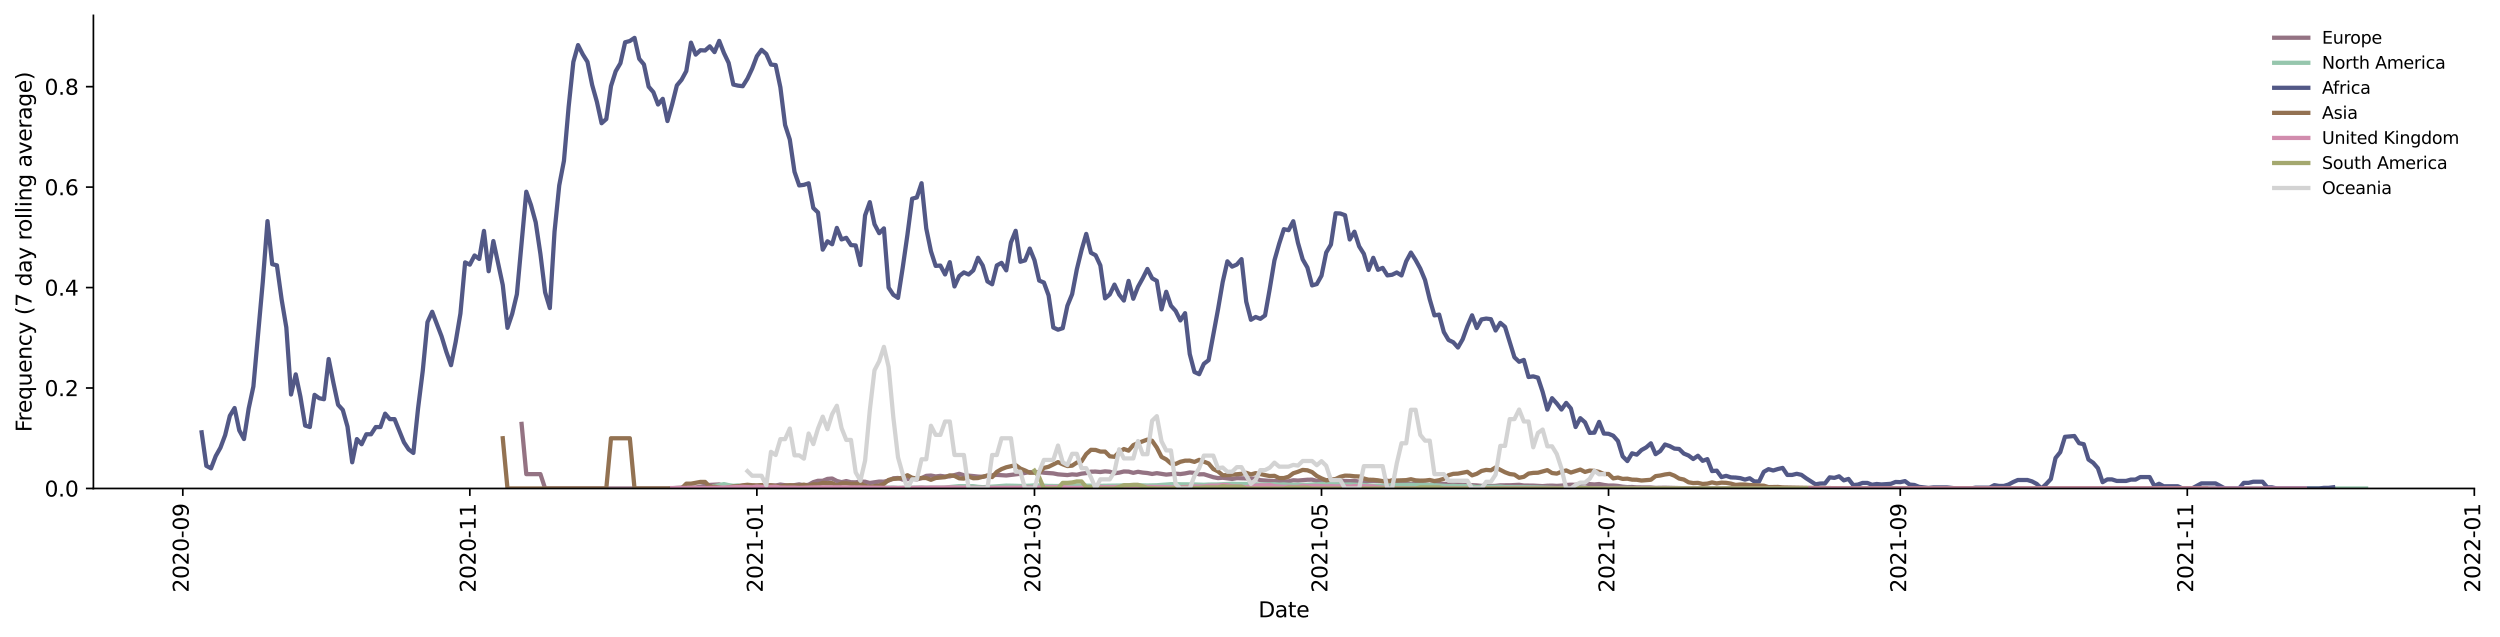 <?xml version="1.0" encoding="utf-8" standalone="no"?>
<!DOCTYPE svg PUBLIC "-//W3C//DTD SVG 1.1//EN"
  "http://www.w3.org/Graphics/SVG/1.1/DTD/svg11.dtd">
<svg height="298.621pt" version="1.1" viewBox="0 0 1171.82 298.621" width="1171.82pt" xmlns="http://www.w3.org/2000/svg" xmlns:xlink="http://www.w3.org/1999/xlink">
 <defs>
  <style type="text/css">*{stroke-linecap:butt;stroke-linejoin:round;}</style>
 </defs>
 <g id="figure_1">
  <g id="patch_1">
   <path d="M 0 298.621 
L 1171.82 298.621 
L 1171.82 0 
L 0 0 
z
" style="fill:#ffffff;"/>
  </g>
  <g id="axes_1">
   <g id="patch_2">
    <path d="M 43.781 228.96 
L 1159.781 228.96 
L 1159.781 7.2 
L 43.781 7.2 
z
" style="fill:#ffffff;"/>
   </g>
   <g id="matplotlib.axis_1">
    <g id="xtick_1">
     <g id="line2d_1">
      <defs>
       <path d="M 0 0 
L 0 3.5 
" id="mf29f87507c" style="stroke:#000000;stroke-width:0.8;"/>
      </defs>
      <g>
       <use style="stroke:#000000;stroke-width:0.8;" x="85.686" xlink:href="#mf29f87507c" y="228.96"/>
      </g>
     </g>
     <g id="text_1">
      <!-- 2020-09 -->
      <g transform="translate(88.446 277.743)rotate(-90)scale(0.1 -0.1)">
       <defs>
        <path d="M 1228 531 
L 3431 531 
L 3431 0 
L 469 0 
L 469 531 
Q 828 903 1448 1529 
Q 2069 2156 2228 2338 
Q 2531 2678 2651 2914 
Q 2772 3150 2772 3378 
Q 2772 3750 2511 3984 
Q 2250 4219 1831 4219 
Q 1534 4219 1204 4116 
Q 875 4013 500 3803 
L 500 4441 
Q 881 4594 1212 4672 
Q 1544 4750 1819 4750 
Q 2544 4750 2975 4387 
Q 3406 4025 3406 3419 
Q 3406 3131 3298 2873 
Q 3191 2616 2906 2266 
Q 2828 2175 2409 1742 
Q 1991 1309 1228 531 
z
" id="DejaVuSans-32" transform="scale(0.016)"/>
        <path d="M 2034 4250 
Q 1547 4250 1301 3770 
Q 1056 3291 1056 2328 
Q 1056 1369 1301 889 
Q 1547 409 2034 409 
Q 2525 409 2770 889 
Q 3016 1369 3016 2328 
Q 3016 3291 2770 3770 
Q 2525 4250 2034 4250 
z
M 2034 4750 
Q 2819 4750 3233 4129 
Q 3647 3509 3647 2328 
Q 3647 1150 3233 529 
Q 2819 -91 2034 -91 
Q 1250 -91 836 529 
Q 422 1150 422 2328 
Q 422 3509 836 4129 
Q 1250 4750 2034 4750 
z
" id="DejaVuSans-30" transform="scale(0.016)"/>
        <path d="M 313 2009 
L 1997 2009 
L 1997 1497 
L 313 1497 
L 313 2009 
z
" id="DejaVuSans-2d" transform="scale(0.016)"/>
        <path d="M 703 97 
L 703 672 
Q 941 559 1184 500 
Q 1428 441 1663 441 
Q 2288 441 2617 861 
Q 2947 1281 2994 2138 
Q 2813 1869 2534 1725 
Q 2256 1581 1919 1581 
Q 1219 1581 811 2004 
Q 403 2428 403 3163 
Q 403 3881 828 4315 
Q 1253 4750 1959 4750 
Q 2769 4750 3195 4129 
Q 3622 3509 3622 2328 
Q 3622 1225 3098 567 
Q 2575 -91 1691 -91 
Q 1453 -91 1209 -44 
Q 966 3 703 97 
z
M 1959 2075 
Q 2384 2075 2632 2365 
Q 2881 2656 2881 3163 
Q 2881 3666 2632 3958 
Q 2384 4250 1959 4250 
Q 1534 4250 1286 3958 
Q 1038 3666 1038 3163 
Q 1038 2656 1286 2365 
Q 1534 2075 1959 2075 
z
" id="DejaVuSans-39" transform="scale(0.016)"/>
       </defs>
       <use xlink:href="#DejaVuSans-32"/>
       <use x="63.623" xlink:href="#DejaVuSans-30"/>
       <use x="127.246" xlink:href="#DejaVuSans-32"/>
       <use x="190.869" xlink:href="#DejaVuSans-30"/>
       <use x="254.492" xlink:href="#DejaVuSans-2d"/>
       <use x="290.576" xlink:href="#DejaVuSans-30"/>
       <use x="354.199" xlink:href="#DejaVuSans-39"/>
      </g>
     </g>
    </g>
    <g id="xtick_2">
     <g id="line2d_2">
      <g>
       <use style="stroke:#000000;stroke-width:0.8;" x="220.224" xlink:href="#mf29f87507c" y="228.96"/>
      </g>
     </g>
     <g id="text_2">
      <!-- 2020-11 -->
      <g transform="translate(222.983 277.743)rotate(-90)scale(0.1 -0.1)">
       <defs>
        <path d="M 794 531 
L 1825 531 
L 1825 4091 
L 703 3866 
L 703 4441 
L 1819 4666 
L 2450 4666 
L 2450 531 
L 3481 531 
L 3481 0 
L 794 0 
L 794 531 
z
" id="DejaVuSans-31" transform="scale(0.016)"/>
       </defs>
       <use xlink:href="#DejaVuSans-32"/>
       <use x="63.623" xlink:href="#DejaVuSans-30"/>
       <use x="127.246" xlink:href="#DejaVuSans-32"/>
       <use x="190.869" xlink:href="#DejaVuSans-30"/>
       <use x="254.492" xlink:href="#DejaVuSans-2d"/>
       <use x="290.576" xlink:href="#DejaVuSans-31"/>
       <use x="354.199" xlink:href="#DejaVuSans-31"/>
      </g>
     </g>
    </g>
    <g id="xtick_3">
     <g id="line2d_3">
      <g>
       <use style="stroke:#000000;stroke-width:0.8;" x="354.761" xlink:href="#mf29f87507c" y="228.96"/>
      </g>
     </g>
     <g id="text_3">
      <!-- 2021-01 -->
      <g transform="translate(357.521 277.743)rotate(-90)scale(0.1 -0.1)">
       <use xlink:href="#DejaVuSans-32"/>
       <use x="63.623" xlink:href="#DejaVuSans-30"/>
       <use x="127.246" xlink:href="#DejaVuSans-32"/>
       <use x="190.869" xlink:href="#DejaVuSans-31"/>
       <use x="254.492" xlink:href="#DejaVuSans-2d"/>
       <use x="290.576" xlink:href="#DejaVuSans-30"/>
       <use x="354.199" xlink:href="#DejaVuSans-31"/>
      </g>
     </g>
    </g>
    <g id="xtick_4">
     <g id="line2d_4">
      <g>
       <use style="stroke:#000000;stroke-width:0.8;" x="484.888" xlink:href="#mf29f87507c" y="228.96"/>
      </g>
     </g>
     <g id="text_4">
      <!-- 2021-03 -->
      <g transform="translate(487.647 277.743)rotate(-90)scale(0.1 -0.1)">
       <defs>
        <path d="M 2597 2516 
Q 3050 2419 3304 2112 
Q 3559 1806 3559 1356 
Q 3559 666 3084 287 
Q 2609 -91 1734 -91 
Q 1441 -91 1130 -33 
Q 819 25 488 141 
L 488 750 
Q 750 597 1062 519 
Q 1375 441 1716 441 
Q 2309 441 2620 675 
Q 2931 909 2931 1356 
Q 2931 1769 2642 2001 
Q 2353 2234 1838 2234 
L 1294 2234 
L 1294 2753 
L 1863 2753 
Q 2328 2753 2575 2939 
Q 2822 3125 2822 3475 
Q 2822 3834 2567 4026 
Q 2313 4219 1838 4219 
Q 1578 4219 1281 4162 
Q 984 4106 628 3988 
L 628 4550 
Q 988 4650 1302 4700 
Q 1616 4750 1894 4750 
Q 2613 4750 3031 4423 
Q 3450 4097 3450 3541 
Q 3450 3153 3228 2886 
Q 3006 2619 2597 2516 
z
" id="DejaVuSans-33" transform="scale(0.016)"/>
       </defs>
       <use xlink:href="#DejaVuSans-32"/>
       <use x="63.623" xlink:href="#DejaVuSans-30"/>
       <use x="127.246" xlink:href="#DejaVuSans-32"/>
       <use x="190.869" xlink:href="#DejaVuSans-31"/>
       <use x="254.492" xlink:href="#DejaVuSans-2d"/>
       <use x="290.576" xlink:href="#DejaVuSans-30"/>
       <use x="354.199" xlink:href="#DejaVuSans-33"/>
      </g>
     </g>
    </g>
    <g id="xtick_5">
     <g id="line2d_5">
      <g>
       <use style="stroke:#000000;stroke-width:0.8;" x="619.426" xlink:href="#mf29f87507c" y="228.96"/>
      </g>
     </g>
     <g id="text_5">
      <!-- 2021-05 -->
      <g transform="translate(622.185 277.743)rotate(-90)scale(0.1 -0.1)">
       <defs>
        <path d="M 691 4666 
L 3169 4666 
L 3169 4134 
L 1269 4134 
L 1269 2991 
Q 1406 3038 1543 3061 
Q 1681 3084 1819 3084 
Q 2600 3084 3056 2656 
Q 3513 2228 3513 1497 
Q 3513 744 3044 326 
Q 2575 -91 1722 -91 
Q 1428 -91 1123 -41 
Q 819 9 494 109 
L 494 744 
Q 775 591 1075 516 
Q 1375 441 1709 441 
Q 2250 441 2565 725 
Q 2881 1009 2881 1497 
Q 2881 1984 2565 2268 
Q 2250 2553 1709 2553 
Q 1456 2553 1204 2497 
Q 953 2441 691 2322 
L 691 4666 
z
" id="DejaVuSans-35" transform="scale(0.016)"/>
       </defs>
       <use xlink:href="#DejaVuSans-32"/>
       <use x="63.623" xlink:href="#DejaVuSans-30"/>
       <use x="127.246" xlink:href="#DejaVuSans-32"/>
       <use x="190.869" xlink:href="#DejaVuSans-31"/>
       <use x="254.492" xlink:href="#DejaVuSans-2d"/>
       <use x="290.576" xlink:href="#DejaVuSans-30"/>
       <use x="354.199" xlink:href="#DejaVuSans-35"/>
      </g>
     </g>
    </g>
    <g id="xtick_6">
     <g id="line2d_6">
      <g>
       <use style="stroke:#000000;stroke-width:0.8;" x="753.963" xlink:href="#mf29f87507c" y="228.96"/>
      </g>
     </g>
     <g id="text_6">
      <!-- 2021-07 -->
      <g transform="translate(756.722 277.743)rotate(-90)scale(0.1 -0.1)">
       <defs>
        <path d="M 525 4666 
L 3525 4666 
L 3525 4397 
L 1831 0 
L 1172 0 
L 2766 4134 
L 525 4134 
L 525 4666 
z
" id="DejaVuSans-37" transform="scale(0.016)"/>
       </defs>
       <use xlink:href="#DejaVuSans-32"/>
       <use x="63.623" xlink:href="#DejaVuSans-30"/>
       <use x="127.246" xlink:href="#DejaVuSans-32"/>
       <use x="190.869" xlink:href="#DejaVuSans-31"/>
       <use x="254.492" xlink:href="#DejaVuSans-2d"/>
       <use x="290.576" xlink:href="#DejaVuSans-30"/>
       <use x="354.199" xlink:href="#DejaVuSans-37"/>
      </g>
     </g>
    </g>
    <g id="xtick_7">
     <g id="line2d_7">
      <g>
       <use style="stroke:#000000;stroke-width:0.8;" x="890.706" xlink:href="#mf29f87507c" y="228.96"/>
      </g>
     </g>
     <g id="text_7">
      <!-- 2021-09 -->
      <g transform="translate(893.466 277.743)rotate(-90)scale(0.1 -0.1)">
       <use xlink:href="#DejaVuSans-32"/>
       <use x="63.623" xlink:href="#DejaVuSans-30"/>
       <use x="127.246" xlink:href="#DejaVuSans-32"/>
       <use x="190.869" xlink:href="#DejaVuSans-31"/>
       <use x="254.492" xlink:href="#DejaVuSans-2d"/>
       <use x="290.576" xlink:href="#DejaVuSans-30"/>
       <use x="354.199" xlink:href="#DejaVuSans-39"/>
      </g>
     </g>
    </g>
    <g id="xtick_8">
     <g id="line2d_8">
      <g>
       <use style="stroke:#000000;stroke-width:0.8;" x="1025.244" xlink:href="#mf29f87507c" y="228.96"/>
      </g>
     </g>
     <g id="text_8">
      <!-- 2021-11 -->
      <g transform="translate(1028.003 277.743)rotate(-90)scale(0.1 -0.1)">
       <use xlink:href="#DejaVuSans-32"/>
       <use x="63.623" xlink:href="#DejaVuSans-30"/>
       <use x="127.246" xlink:href="#DejaVuSans-32"/>
       <use x="190.869" xlink:href="#DejaVuSans-31"/>
       <use x="254.492" xlink:href="#DejaVuSans-2d"/>
       <use x="290.576" xlink:href="#DejaVuSans-31"/>
       <use x="354.199" xlink:href="#DejaVuSans-31"/>
      </g>
     </g>
    </g>
    <g id="xtick_9">
     <g id="line2d_9">
      <g>
       <use style="stroke:#000000;stroke-width:0.8;" x="1159.781" xlink:href="#mf29f87507c" y="228.96"/>
      </g>
     </g>
     <g id="text_9">
      <!-- 2022-01 -->
      <g transform="translate(1162.541 277.743)rotate(-90)scale(0.1 -0.1)">
       <use xlink:href="#DejaVuSans-32"/>
       <use x="63.623" xlink:href="#DejaVuSans-30"/>
       <use x="127.246" xlink:href="#DejaVuSans-32"/>
       <use x="190.869" xlink:href="#DejaVuSans-32"/>
       <use x="254.492" xlink:href="#DejaVuSans-2d"/>
       <use x="290.576" xlink:href="#DejaVuSans-30"/>
       <use x="354.199" xlink:href="#DejaVuSans-31"/>
      </g>
     </g>
    </g>
    <g id="text_10">
     <!-- Date -->
     <g transform="translate(589.83 289.341)scale(0.1 -0.1)">
      <defs>
       <path d="M 1259 4147 
L 1259 519 
L 2022 519 
Q 2988 519 3436 956 
Q 3884 1394 3884 2338 
Q 3884 3275 3436 3711 
Q 2988 4147 2022 4147 
L 1259 4147 
z
M 628 4666 
L 1925 4666 
Q 3281 4666 3915 4102 
Q 4550 3538 4550 2338 
Q 4550 1131 3912 565 
Q 3275 0 1925 0 
L 628 0 
L 628 4666 
z
" id="DejaVuSans-44" transform="scale(0.016)"/>
       <path d="M 2194 1759 
Q 1497 1759 1228 1600 
Q 959 1441 959 1056 
Q 959 750 1161 570 
Q 1363 391 1709 391 
Q 2188 391 2477 730 
Q 2766 1069 2766 1631 
L 2766 1759 
L 2194 1759 
z
M 3341 1997 
L 3341 0 
L 2766 0 
L 2766 531 
Q 2569 213 2275 61 
Q 1981 -91 1556 -91 
Q 1019 -91 701 211 
Q 384 513 384 1019 
Q 384 1609 779 1909 
Q 1175 2209 1959 2209 
L 2766 2209 
L 2766 2266 
Q 2766 2663 2505 2880 
Q 2244 3097 1772 3097 
Q 1472 3097 1187 3025 
Q 903 2953 641 2809 
L 641 3341 
Q 956 3463 1253 3523 
Q 1550 3584 1831 3584 
Q 2591 3584 2966 3190 
Q 3341 2797 3341 1997 
z
" id="DejaVuSans-61" transform="scale(0.016)"/>
       <path d="M 1172 4494 
L 1172 3500 
L 2356 3500 
L 2356 3053 
L 1172 3053 
L 1172 1153 
Q 1172 725 1289 603 
Q 1406 481 1766 481 
L 2356 481 
L 2356 0 
L 1766 0 
Q 1100 0 847 248 
Q 594 497 594 1153 
L 594 3053 
L 172 3053 
L 172 3500 
L 594 3500 
L 594 4494 
L 1172 4494 
z
" id="DejaVuSans-74" transform="scale(0.016)"/>
       <path d="M 3597 1894 
L 3597 1613 
L 953 1613 
Q 991 1019 1311 708 
Q 1631 397 2203 397 
Q 2534 397 2845 478 
Q 3156 559 3463 722 
L 3463 178 
Q 3153 47 2828 -22 
Q 2503 -91 2169 -91 
Q 1331 -91 842 396 
Q 353 884 353 1716 
Q 353 2575 817 3079 
Q 1281 3584 2069 3584 
Q 2775 3584 3186 3129 
Q 3597 2675 3597 1894 
z
M 3022 2063 
Q 3016 2534 2758 2815 
Q 2500 3097 2075 3097 
Q 1594 3097 1305 2825 
Q 1016 2553 972 2059 
L 3022 2063 
z
" id="DejaVuSans-65" transform="scale(0.016)"/>
      </defs>
      <use xlink:href="#DejaVuSans-44"/>
      <use x="77.002" xlink:href="#DejaVuSans-61"/>
      <use x="138.281" xlink:href="#DejaVuSans-74"/>
      <use x="177.49" xlink:href="#DejaVuSans-65"/>
     </g>
    </g>
   </g>
   <g id="matplotlib.axis_2">
    <g id="ytick_1">
     <g id="line2d_10">
      <defs>
       <path d="M 0 0 
L -3.5 0 
" id="ma971d3fcfe" style="stroke:#000000;stroke-width:0.8;"/>
      </defs>
      <g>
       <use style="stroke:#000000;stroke-width:0.8;" x="43.781" xlink:href="#ma971d3fcfe" y="228.96"/>
      </g>
     </g>
     <g id="text_11">
      <!-- 0.0 -->
      <g transform="translate(20.878 232.759)scale(0.1 -0.1)">
       <defs>
        <path d="M 684 794 
L 1344 794 
L 1344 0 
L 684 0 
L 684 794 
z
" id="DejaVuSans-2e" transform="scale(0.016)"/>
       </defs>
       <use xlink:href="#DejaVuSans-30"/>
       <use x="63.623" xlink:href="#DejaVuSans-2e"/>
       <use x="95.41" xlink:href="#DejaVuSans-30"/>
      </g>
     </g>
    </g>
    <g id="ytick_2">
     <g id="line2d_11">
      <g>
       <use style="stroke:#000000;stroke-width:0.8;" x="43.781" xlink:href="#ma971d3fcfe" y="181.874"/>
      </g>
     </g>
     <g id="text_12">
      <!-- 0.2 -->
      <g transform="translate(20.878 185.673)scale(0.1 -0.1)">
       <use xlink:href="#DejaVuSans-30"/>
       <use x="63.623" xlink:href="#DejaVuSans-2e"/>
       <use x="95.41" xlink:href="#DejaVuSans-32"/>
      </g>
     </g>
    </g>
    <g id="ytick_3">
     <g id="line2d_12">
      <g>
       <use style="stroke:#000000;stroke-width:0.8;" x="43.781" xlink:href="#ma971d3fcfe" y="134.788"/>
      </g>
     </g>
     <g id="text_13">
      <!-- 0.4 -->
      <g transform="translate(20.878 138.587)scale(0.1 -0.1)">
       <defs>
        <path d="M 2419 4116 
L 825 1625 
L 2419 1625 
L 2419 4116 
z
M 2253 4666 
L 3047 4666 
L 3047 1625 
L 3713 1625 
L 3713 1100 
L 3047 1100 
L 3047 0 
L 2419 0 
L 2419 1100 
L 313 1100 
L 313 1709 
L 2253 4666 
z
" id="DejaVuSans-34" transform="scale(0.016)"/>
       </defs>
       <use xlink:href="#DejaVuSans-30"/>
       <use x="63.623" xlink:href="#DejaVuSans-2e"/>
       <use x="95.41" xlink:href="#DejaVuSans-34"/>
      </g>
     </g>
    </g>
    <g id="ytick_4">
     <g id="line2d_13">
      <g>
       <use style="stroke:#000000;stroke-width:0.8;" x="43.781" xlink:href="#ma971d3fcfe" y="87.702"/>
      </g>
     </g>
     <g id="text_14">
      <!-- 0.6 -->
      <g transform="translate(20.878 91.501)scale(0.1 -0.1)">
       <defs>
        <path d="M 2113 2584 
Q 1688 2584 1439 2293 
Q 1191 2003 1191 1497 
Q 1191 994 1439 701 
Q 1688 409 2113 409 
Q 2538 409 2786 701 
Q 3034 994 3034 1497 
Q 3034 2003 2786 2293 
Q 2538 2584 2113 2584 
z
M 3366 4563 
L 3366 3988 
Q 3128 4100 2886 4159 
Q 2644 4219 2406 4219 
Q 1781 4219 1451 3797 
Q 1122 3375 1075 2522 
Q 1259 2794 1537 2939 
Q 1816 3084 2150 3084 
Q 2853 3084 3261 2657 
Q 3669 2231 3669 1497 
Q 3669 778 3244 343 
Q 2819 -91 2113 -91 
Q 1303 -91 875 529 
Q 447 1150 447 2328 
Q 447 3434 972 4092 
Q 1497 4750 2381 4750 
Q 2619 4750 2861 4703 
Q 3103 4656 3366 4563 
z
" id="DejaVuSans-36" transform="scale(0.016)"/>
       </defs>
       <use xlink:href="#DejaVuSans-30"/>
       <use x="63.623" xlink:href="#DejaVuSans-2e"/>
       <use x="95.41" xlink:href="#DejaVuSans-36"/>
      </g>
     </g>
    </g>
    <g id="ytick_5">
     <g id="line2d_14">
      <g>
       <use style="stroke:#000000;stroke-width:0.8;" x="43.781" xlink:href="#ma971d3fcfe" y="40.616"/>
      </g>
     </g>
     <g id="text_15">
      <!-- 0.8 -->
      <g transform="translate(20.878 44.415)scale(0.1 -0.1)">
       <defs>
        <path d="M 2034 2216 
Q 1584 2216 1326 1975 
Q 1069 1734 1069 1313 
Q 1069 891 1326 650 
Q 1584 409 2034 409 
Q 2484 409 2743 651 
Q 3003 894 3003 1313 
Q 3003 1734 2745 1975 
Q 2488 2216 2034 2216 
z
M 1403 2484 
Q 997 2584 770 2862 
Q 544 3141 544 3541 
Q 544 4100 942 4425 
Q 1341 4750 2034 4750 
Q 2731 4750 3128 4425 
Q 3525 4100 3525 3541 
Q 3525 3141 3298 2862 
Q 3072 2584 2669 2484 
Q 3125 2378 3379 2068 
Q 3634 1759 3634 1313 
Q 3634 634 3220 271 
Q 2806 -91 2034 -91 
Q 1263 -91 848 271 
Q 434 634 434 1313 
Q 434 1759 690 2068 
Q 947 2378 1403 2484 
z
M 1172 3481 
Q 1172 3119 1398 2916 
Q 1625 2713 2034 2713 
Q 2441 2713 2670 2916 
Q 2900 3119 2900 3481 
Q 2900 3844 2670 4047 
Q 2441 4250 2034 4250 
Q 1625 4250 1398 4047 
Q 1172 3844 1172 3481 
z
" id="DejaVuSans-38" transform="scale(0.016)"/>
       </defs>
       <use xlink:href="#DejaVuSans-30"/>
       <use x="63.623" xlink:href="#DejaVuSans-2e"/>
       <use x="95.41" xlink:href="#DejaVuSans-38"/>
      </g>
     </g>
    </g>
    <g id="text_16">
     <!-- Frequency (7 day rolling average) -->
     <g transform="translate(14.798 202.529)rotate(-90)scale(0.1 -0.1)">
      <defs>
       <path d="M 628 4666 
L 3309 4666 
L 3309 4134 
L 1259 4134 
L 1259 2759 
L 3109 2759 
L 3109 2228 
L 1259 2228 
L 1259 0 
L 628 0 
L 628 4666 
z
" id="DejaVuSans-46" transform="scale(0.016)"/>
       <path d="M 2631 2963 
Q 2534 3019 2420 3045 
Q 2306 3072 2169 3072 
Q 1681 3072 1420 2755 
Q 1159 2438 1159 1844 
L 1159 0 
L 581 0 
L 581 3500 
L 1159 3500 
L 1159 2956 
Q 1341 3275 1631 3429 
Q 1922 3584 2338 3584 
Q 2397 3584 2469 3576 
Q 2541 3569 2628 3553 
L 2631 2963 
z
" id="DejaVuSans-72" transform="scale(0.016)"/>
       <path d="M 947 1747 
Q 947 1113 1208 752 
Q 1469 391 1925 391 
Q 2381 391 2643 752 
Q 2906 1113 2906 1747 
Q 2906 2381 2643 2742 
Q 2381 3103 1925 3103 
Q 1469 3103 1208 2742 
Q 947 2381 947 1747 
z
M 2906 525 
Q 2725 213 2448 61 
Q 2172 -91 1784 -91 
Q 1150 -91 751 415 
Q 353 922 353 1747 
Q 353 2572 751 3078 
Q 1150 3584 1784 3584 
Q 2172 3584 2448 3432 
Q 2725 3281 2906 2969 
L 2906 3500 
L 3481 3500 
L 3481 -1331 
L 2906 -1331 
L 2906 525 
z
" id="DejaVuSans-71" transform="scale(0.016)"/>
       <path d="M 544 1381 
L 544 3500 
L 1119 3500 
L 1119 1403 
Q 1119 906 1312 657 
Q 1506 409 1894 409 
Q 2359 409 2629 706 
Q 2900 1003 2900 1516 
L 2900 3500 
L 3475 3500 
L 3475 0 
L 2900 0 
L 2900 538 
Q 2691 219 2414 64 
Q 2138 -91 1772 -91 
Q 1169 -91 856 284 
Q 544 659 544 1381 
z
M 1991 3584 
L 1991 3584 
z
" id="DejaVuSans-75" transform="scale(0.016)"/>
       <path d="M 3513 2113 
L 3513 0 
L 2938 0 
L 2938 2094 
Q 2938 2591 2744 2837 
Q 2550 3084 2163 3084 
Q 1697 3084 1428 2787 
Q 1159 2491 1159 1978 
L 1159 0 
L 581 0 
L 581 3500 
L 1159 3500 
L 1159 2956 
Q 1366 3272 1645 3428 
Q 1925 3584 2291 3584 
Q 2894 3584 3203 3211 
Q 3513 2838 3513 2113 
z
" id="DejaVuSans-6e" transform="scale(0.016)"/>
       <path d="M 3122 3366 
L 3122 2828 
Q 2878 2963 2633 3030 
Q 2388 3097 2138 3097 
Q 1578 3097 1268 2742 
Q 959 2388 959 1747 
Q 959 1106 1268 751 
Q 1578 397 2138 397 
Q 2388 397 2633 464 
Q 2878 531 3122 666 
L 3122 134 
Q 2881 22 2623 -34 
Q 2366 -91 2075 -91 
Q 1284 -91 818 406 
Q 353 903 353 1747 
Q 353 2603 823 3093 
Q 1294 3584 2113 3584 
Q 2378 3584 2631 3529 
Q 2884 3475 3122 3366 
z
" id="DejaVuSans-63" transform="scale(0.016)"/>
       <path d="M 2059 -325 
Q 1816 -950 1584 -1140 
Q 1353 -1331 966 -1331 
L 506 -1331 
L 506 -850 
L 844 -850 
Q 1081 -850 1212 -737 
Q 1344 -625 1503 -206 
L 1606 56 
L 191 3500 
L 800 3500 
L 1894 763 
L 2988 3500 
L 3597 3500 
L 2059 -325 
z
" id="DejaVuSans-79" transform="scale(0.016)"/>
       <path id="DejaVuSans-20" transform="scale(0.016)"/>
       <path d="M 1984 4856 
Q 1566 4138 1362 3434 
Q 1159 2731 1159 2009 
Q 1159 1288 1364 580 
Q 1569 -128 1984 -844 
L 1484 -844 
Q 1016 -109 783 600 
Q 550 1309 550 2009 
Q 550 2706 781 3412 
Q 1013 4119 1484 4856 
L 1984 4856 
z
" id="DejaVuSans-28" transform="scale(0.016)"/>
       <path d="M 2906 2969 
L 2906 4863 
L 3481 4863 
L 3481 0 
L 2906 0 
L 2906 525 
Q 2725 213 2448 61 
Q 2172 -91 1784 -91 
Q 1150 -91 751 415 
Q 353 922 353 1747 
Q 353 2572 751 3078 
Q 1150 3584 1784 3584 
Q 2172 3584 2448 3432 
Q 2725 3281 2906 2969 
z
M 947 1747 
Q 947 1113 1208 752 
Q 1469 391 1925 391 
Q 2381 391 2643 752 
Q 2906 1113 2906 1747 
Q 2906 2381 2643 2742 
Q 2381 3103 1925 3103 
Q 1469 3103 1208 2742 
Q 947 2381 947 1747 
z
" id="DejaVuSans-64" transform="scale(0.016)"/>
       <path d="M 1959 3097 
Q 1497 3097 1228 2736 
Q 959 2375 959 1747 
Q 959 1119 1226 758 
Q 1494 397 1959 397 
Q 2419 397 2687 759 
Q 2956 1122 2956 1747 
Q 2956 2369 2687 2733 
Q 2419 3097 1959 3097 
z
M 1959 3584 
Q 2709 3584 3137 3096 
Q 3566 2609 3566 1747 
Q 3566 888 3137 398 
Q 2709 -91 1959 -91 
Q 1206 -91 779 398 
Q 353 888 353 1747 
Q 353 2609 779 3096 
Q 1206 3584 1959 3584 
z
" id="DejaVuSans-6f" transform="scale(0.016)"/>
       <path d="M 603 4863 
L 1178 4863 
L 1178 0 
L 603 0 
L 603 4863 
z
" id="DejaVuSans-6c" transform="scale(0.016)"/>
       <path d="M 603 3500 
L 1178 3500 
L 1178 0 
L 603 0 
L 603 3500 
z
M 603 4863 
L 1178 4863 
L 1178 4134 
L 603 4134 
L 603 4863 
z
" id="DejaVuSans-69" transform="scale(0.016)"/>
       <path d="M 2906 1791 
Q 2906 2416 2648 2759 
Q 2391 3103 1925 3103 
Q 1463 3103 1205 2759 
Q 947 2416 947 1791 
Q 947 1169 1205 825 
Q 1463 481 1925 481 
Q 2391 481 2648 825 
Q 2906 1169 2906 1791 
z
M 3481 434 
Q 3481 -459 3084 -895 
Q 2688 -1331 1869 -1331 
Q 1566 -1331 1297 -1286 
Q 1028 -1241 775 -1147 
L 775 -588 
Q 1028 -725 1275 -790 
Q 1522 -856 1778 -856 
Q 2344 -856 2625 -561 
Q 2906 -266 2906 331 
L 2906 616 
Q 2728 306 2450 153 
Q 2172 0 1784 0 
Q 1141 0 747 490 
Q 353 981 353 1791 
Q 353 2603 747 3093 
Q 1141 3584 1784 3584 
Q 2172 3584 2450 3431 
Q 2728 3278 2906 2969 
L 2906 3500 
L 3481 3500 
L 3481 434 
z
" id="DejaVuSans-67" transform="scale(0.016)"/>
       <path d="M 191 3500 
L 800 3500 
L 1894 563 
L 2988 3500 
L 3597 3500 
L 2284 0 
L 1503 0 
L 191 3500 
z
" id="DejaVuSans-76" transform="scale(0.016)"/>
       <path d="M 513 4856 
L 1013 4856 
Q 1481 4119 1714 3412 
Q 1947 2706 1947 2009 
Q 1947 1309 1714 600 
Q 1481 -109 1013 -844 
L 513 -844 
Q 928 -128 1133 580 
Q 1338 1288 1338 2009 
Q 1338 2731 1133 3434 
Q 928 4138 513 4856 
z
" id="DejaVuSans-29" transform="scale(0.016)"/>
      </defs>
      <use xlink:href="#DejaVuSans-46"/>
      <use x="50.27" xlink:href="#DejaVuSans-72"/>
      <use x="89.133" xlink:href="#DejaVuSans-65"/>
      <use x="150.656" xlink:href="#DejaVuSans-71"/>
      <use x="214.133" xlink:href="#DejaVuSans-75"/>
      <use x="277.512" xlink:href="#DejaVuSans-65"/>
      <use x="339.035" xlink:href="#DejaVuSans-6e"/>
      <use x="402.414" xlink:href="#DejaVuSans-63"/>
      <use x="457.395" xlink:href="#DejaVuSans-79"/>
      <use x="516.574" xlink:href="#DejaVuSans-20"/>
      <use x="548.361" xlink:href="#DejaVuSans-28"/>
      <use x="587.375" xlink:href="#DejaVuSans-37"/>
      <use x="650.998" xlink:href="#DejaVuSans-20"/>
      <use x="682.785" xlink:href="#DejaVuSans-64"/>
      <use x="746.262" xlink:href="#DejaVuSans-61"/>
      <use x="807.541" xlink:href="#DejaVuSans-79"/>
      <use x="866.721" xlink:href="#DejaVuSans-20"/>
      <use x="898.508" xlink:href="#DejaVuSans-72"/>
      <use x="937.371" xlink:href="#DejaVuSans-6f"/>
      <use x="998.553" xlink:href="#DejaVuSans-6c"/>
      <use x="1026.336" xlink:href="#DejaVuSans-6c"/>
      <use x="1054.119" xlink:href="#DejaVuSans-69"/>
      <use x="1081.902" xlink:href="#DejaVuSans-6e"/>
      <use x="1145.281" xlink:href="#DejaVuSans-67"/>
      <use x="1208.758" xlink:href="#DejaVuSans-20"/>
      <use x="1240.545" xlink:href="#DejaVuSans-61"/>
      <use x="1301.824" xlink:href="#DejaVuSans-76"/>
      <use x="1361.004" xlink:href="#DejaVuSans-65"/>
      <use x="1422.527" xlink:href="#DejaVuSans-72"/>
      <use x="1463.641" xlink:href="#DejaVuSans-61"/>
      <use x="1524.92" xlink:href="#DejaVuSans-67"/>
      <use x="1588.396" xlink:href="#DejaVuSans-65"/>
      <use x="1649.92" xlink:href="#DejaVuSans-29"/>
     </g>
    </g>
   </g>
   <g id="line2d_15">
    <path clip-path="url(#pf4bb67c486)" d="M 244.485 198.69 
L 246.69 222.233 
L 253.307 222.233 
L 255.512 228.96 
L 312.856 228.96 
L 319.473 228.549 
L 326.09 228.521 
L 332.706 227.287 
L 337.117 227.073 
L 339.323 227.736 
L 343.734 228.101 
L 348.145 227.705 
L 350.35 227.574 
L 354.761 227.886 
L 356.967 227.665 
L 363.584 227.57 
L 365.789 227.129 
L 370.2 227.738 
L 374.611 227.032 
L 376.817 227.501 
L 379.022 227.209 
L 381.228 226.004 
L 383.433 225.349 
L 385.639 225.364 
L 387.844 224.482 
L 390.05 224.295 
L 392.256 225.445 
L 394.461 226.009 
L 396.667 225.497 
L 398.872 226.056 
L 401.078 226.079 
L 403.283 225.761 
L 405.489 225.801 
L 407.694 226.393 
L 412.105 225.727 
L 414.311 225.777 
L 416.516 225.27 
L 418.722 224.203 
L 420.927 224.033 
L 423.133 224.788 
L 427.544 224.386 
L 429.75 224.698 
L 431.955 224.123 
L 434.161 223.049 
L 436.366 222.904 
L 438.572 223.321 
L 440.777 223.057 
L 442.983 223.339 
L 445.188 223.289 
L 449.599 222.085 
L 451.805 222.746 
L 456.216 223.145 
L 458.422 223.388 
L 460.627 223.492 
L 462.833 223.005 
L 467.244 222.591 
L 471.655 222.871 
L 478.271 222.067 
L 482.682 221.273 
L 484.888 221.46 
L 487.094 221.255 
L 489.299 221.575 
L 493.71 221.89 
L 495.916 222.336 
L 500.327 222.681 
L 502.532 222.359 
L 504.738 222.53 
L 506.943 222.008 
L 509.149 221.75 
L 511.354 221.083 
L 513.56 221.06 
L 515.765 221.253 
L 517.971 220.942 
L 520.177 221.121 
L 522.382 221.83 
L 524.588 221.542 
L 526.793 221.001 
L 528.999 221.066 
L 531.204 221.637 
L 533.41 221.142 
L 535.615 221.512 
L 537.821 221.721 
L 540.026 222.161 
L 542.232 221.78 
L 546.643 222.464 
L 551.054 222.036 
L 553.26 222.207 
L 555.465 221.902 
L 557.671 221.457 
L 559.876 221.663 
L 562.082 222.331 
L 564.287 222.283 
L 568.698 223.675 
L 570.904 224.095 
L 573.109 223.936 
L 577.52 224.492 
L 579.726 224.128 
L 588.548 224.378 
L 590.754 225.066 
L 595.165 225.411 
L 597.37 225.449 
L 599.576 225.626 
L 603.987 225.604 
L 606.192 225.123 
L 608.398 225.251 
L 612.809 224.866 
L 615.014 224.834 
L 617.22 225.401 
L 619.426 225.449 
L 623.837 225.897 
L 628.248 225.372 
L 632.659 225.524 
L 634.864 225.375 
L 639.275 226.166 
L 641.481 225.502 
L 643.686 225.439 
L 648.097 225.569 
L 650.303 225.285 
L 652.509 226.034 
L 654.714 226.408 
L 659.125 226.568 
L 661.331 226.957 
L 665.742 226.824 
L 670.153 227.295 
L 672.358 226.873 
L 676.769 226.834 
L 681.18 226.698 
L 685.592 227.217 
L 692.208 227.532 
L 694.414 227.742 
L 696.619 227.706 
L 698.825 227.812 
L 701.03 227.745 
L 703.236 227.484 
L 707.647 227.464 
L 712.058 227.247 
L 714.263 227.573 
L 718.675 227.623 
L 723.086 227.856 
L 725.291 227.679 
L 727.497 227.627 
L 729.702 227.75 
L 731.908 227.625 
L 734.113 227.34 
L 736.319 227.194 
L 738.524 227.257 
L 740.73 226.693 
L 742.935 226.585 
L 745.141 226.921 
L 747.346 227.088 
L 749.552 226.876 
L 751.758 227.307 
L 753.963 227.604 
L 756.169 227.576 
L 758.374 227.756 
L 760.58 228.129 
L 762.785 228.327 
L 764.991 228.274 
L 767.196 228.463 
L 773.813 228.497 
L 776.018 228.676 
L 780.429 228.61 
L 791.457 228.878 
L 798.074 228.825 
L 828.951 228.951 
L 839.979 228.941 
L 851.007 228.941 
L 1080.382 228.952 
L 1080.382 228.952 
" style="fill:none;stroke:#947383;stroke-linecap:square;stroke-width:2;"/>
   </g>
   <g id="line2d_16">
    <path clip-path="url(#pf4bb67c486)" d="M 334.912 227.793 
L 337.117 227.439 
L 339.323 226.898 
L 341.528 227.388 
L 343.734 227.711 
L 345.939 227.514 
L 348.145 228.222 
L 350.35 228.763 
L 370.2 228.667 
L 374.611 228.437 
L 385.639 228.622 
L 390.05 228.644 
L 394.461 228.834 
L 398.872 228.738 
L 405.489 228.714 
L 409.9 228.711 
L 418.722 228.549 
L 420.927 228.653 
L 431.955 228.52 
L 436.366 228.596 
L 440.777 228.598 
L 442.983 228.515 
L 449.599 227.849 
L 456.216 227.878 
L 458.422 228.192 
L 460.627 228.361 
L 467.244 227.95 
L 471.655 227.621 
L 476.066 227.712 
L 478.271 227.79 
L 482.682 227.67 
L 484.888 227.494 
L 487.094 227.523 
L 491.505 227.781 
L 495.916 227.791 
L 502.532 227.498 
L 506.943 227.602 
L 515.765 227.713 
L 533.41 227.433 
L 537.821 227.552 
L 542.232 227.451 
L 548.848 226.963 
L 559.876 227.064 
L 564.287 227.235 
L 566.493 227.108 
L 570.904 227.064 
L 577.52 226.743 
L 579.726 226.841 
L 584.137 226.829 
L 586.343 227.11 
L 588.548 226.982 
L 590.754 227.135 
L 597.37 226.961 
L 599.576 227.139 
L 601.781 227.028 
L 603.987 227.218 
L 608.398 227.246 
L 612.809 227.225 
L 619.426 226.842 
L 628.248 226.979 
L 630.453 227.147 
L 632.659 227.061 
L 637.07 227.294 
L 639.275 227.346 
L 643.686 227.689 
L 648.097 227.678 
L 650.303 227.589 
L 652.509 227.341 
L 661.331 227.279 
L 663.536 227.363 
L 665.742 227.241 
L 670.153 227.318 
L 678.975 227.867 
L 681.18 227.728 
L 683.386 227.889 
L 685.592 227.81 
L 690.003 228.002 
L 692.208 228.367 
L 694.414 228.123 
L 701.03 228.19 
L 703.236 228.098 
L 705.441 228.324 
L 716.469 228.392 
L 720.88 228.469 
L 729.702 228.773 
L 734.113 228.702 
L 736.319 228.776 
L 740.73 228.663 
L 745.141 228.828 
L 762.785 228.712 
L 771.607 228.888 
L 1109.054 228.952 
L 1109.054 228.952 
" style="fill:none;stroke:#96c6ad;stroke-linecap:square;stroke-width:2;"/>
   </g>
   <g id="line2d_17">
    <path clip-path="url(#pf4bb67c486)" d="M 94.509 202.647 
L 96.714 218.343 
L 98.92 219.516 
L 101.125 213.761 
L 103.331 209.837 
L 105.536 203.952 
L 107.742 194.897 
L 109.947 191.261 
L 112.153 201.725 
L 114.358 205.782 
L 116.564 191.488 
L 118.769 181.155 
L 123.18 132.03 
L 125.386 103.645 
L 127.592 123.824 
L 129.797 124.378 
L 132.003 140.354 
L 134.208 153.51 
L 136.414 184.901 
L 138.619 175.484 
L 140.825 186.009 
L 143.03 199.462 
L 145.236 200.154 
L 147.441 185.087 
L 149.647 186.656 
L 151.852 187.118 
L 154.058 168.284 
L 156.263 179.363 
L 158.469 189.722 
L 160.675 192.136 
L 162.88 199.984 
L 165.086 216.678 
L 167.291 205.812 
L 169.497 208.224 
L 171.702 203.567 
L 173.908 203.567 
L 176.113 200.168 
L 178.319 200.168 
L 180.524 193.904 
L 182.73 196.46 
L 184.935 196.46 
L 189.346 207.326 
L 191.552 210.655 
L 193.758 212.303 
L 195.963 191.376 
L 198.169 173.719 
L 200.374 151.006 
L 202.58 146.148 
L 206.991 157.69 
L 209.196 164.884 
L 211.402 171.162 
L 213.607 160.144 
L 215.813 146.96 
L 218.018 122.993 
L 220.224 124.039 
L 222.429 119.753 
L 224.635 121.377 
L 226.841 108.248 
L 229.046 127.125 
L 231.252 112.999 
L 235.663 133.63 
L 237.868 153.665 
L 240.074 147.12 
L 242.279 137.908 
L 246.69 89.875 
L 248.896 96.153 
L 251.101 104.225 
L 253.307 119.043 
L 255.512 137.04 
L 257.718 144.391 
L 259.924 108.605 
L 262.129 86.893 
L 264.335 75.402 
L 266.54 50.048 
L 268.746 29.028 
L 270.951 21.139 
L 273.157 25.465 
L 275.362 28.997 
L 277.568 39.863 
L 279.773 47.71 
L 281.979 57.751 
L 284.184 55.794 
L 286.39 40.347 
L 288.595 33.405 
L 290.801 29.652 
L 293.007 19.821 
L 295.212 19.222 
L 297.418 17.76 
L 299.623 27.57 
L 301.829 30.202 
L 304.034 40.623 
L 306.24 43.18 
L 308.445 48.989 
L 310.651 46.335 
L 312.856 56.73 
L 315.062 48.862 
L 317.267 40.043 
L 319.473 37.388 
L 321.678 33.322 
L 323.884 19.997 
L 326.09 25.593 
L 328.295 23.546 
L 330.501 23.663 
L 332.706 21.721 
L 334.912 24.418 
L 337.117 19.166 
L 339.323 24.817 
L 341.528 29.473 
L 343.734 39.636 
L 345.939 40.146 
L 348.145 40.406 
L 350.35 36.872 
L 352.556 32.171 
L 354.761 26.355 
L 356.967 23.357 
L 359.173 25.297 
L 361.378 30.266 
L 363.584 30.504 
L 365.789 40.956 
L 367.995 58.597 
L 370.2 65.406 
L 372.406 80.53 
L 374.611 86.912 
L 376.817 86.642 
L 379.022 85.921 
L 381.228 97.492 
L 383.433 99.601 
L 385.639 117.014 
L 387.844 113.11 
L 390.05 114.487 
L 392.256 106.836 
L 394.461 112.231 
L 396.667 111.479 
L 398.872 114.873 
L 401.078 115.042 
L 403.283 124.214 
L 405.489 100.962 
L 407.694 94.755 
L 409.9 105.095 
L 412.105 109.29 
L 414.311 107.058 
L 416.516 134.84 
L 418.722 138.163 
L 420.927 139.634 
L 423.133 125.414 
L 425.339 110.032 
L 427.544 93.136 
L 429.75 92.543 
L 431.955 85.885 
L 434.161 107.07 
L 436.366 117.794 
L 438.572 124.626 
L 440.777 124.481 
L 442.983 128.64 
L 445.188 122.887 
L 447.394 134.263 
L 449.599 129.401 
L 451.805 127.687 
L 454.01 128.657 
L 456.216 126.722 
L 458.422 120.83 
L 460.627 124.452 
L 462.833 131.903 
L 465.038 133.241 
L 467.244 124.418 
L 469.449 123.206 
L 471.655 126.712 
L 473.86 113.634 
L 476.066 108.192 
L 478.271 122.684 
L 480.477 122.036 
L 482.682 116.517 
L 484.888 121.957 
L 487.094 131.512 
L 489.299 132.429 
L 491.505 138.465 
L 493.71 153.495 
L 495.916 154.542 
L 498.121 153.819 
L 500.327 143.301 
L 502.532 137.913 
L 504.738 126.259 
L 506.943 117.265 
L 509.149 109.654 
L 511.354 118.489 
L 513.56 119.652 
L 515.765 124.415 
L 517.971 139.851 
L 520.177 138.029 
L 522.382 133.405 
L 524.588 138.092 
L 526.793 140.879 
L 528.999 131.667 
L 531.204 140.024 
L 533.41 134.439 
L 535.615 130.454 
L 537.821 126.069 
L 540.026 130.429 
L 542.232 131.652 
L 544.437 145.018 
L 546.643 136.77 
L 548.848 143.272 
L 551.054 145.727 
L 553.26 150.198 
L 555.465 146.797 
L 557.671 165.955 
L 559.876 174.363 
L 562.082 175.396 
L 564.287 170.524 
L 566.493 168.83 
L 570.904 145.085 
L 573.109 132.192 
L 575.315 122.496 
L 577.52 124.974 
L 579.726 123.991 
L 581.931 121.467 
L 584.137 141.362 
L 586.343 149.887 
L 588.548 148.579 
L 590.754 149.438 
L 592.959 147.844 
L 595.165 135.374 
L 597.37 122.041 
L 599.576 114.262 
L 601.781 107.425 
L 603.987 107.89 
L 606.192 103.699 
L 608.398 113.859 
L 610.603 121.566 
L 612.809 125.414 
L 615.014 133.773 
L 617.22 133.148 
L 619.426 129.21 
L 621.631 118.382 
L 623.837 114.645 
L 626.042 99.965 
L 628.248 100.08 
L 630.453 100.887 
L 632.659 112.246 
L 634.864 108.61 
L 637.07 115.466 
L 639.275 118.985 
L 641.481 126.539 
L 643.686 120.847 
L 645.892 126.462 
L 648.097 125.569 
L 650.303 129.081 
L 652.509 128.792 
L 654.714 127.717 
L 656.92 129.102 
L 659.125 122.498 
L 661.331 118.393 
L 663.536 121.875 
L 665.742 125.922 
L 667.947 131.239 
L 670.153 140.302 
L 672.358 147.827 
L 674.564 147.462 
L 676.769 155.631 
L 678.975 159.37 
L 681.18 160.423 
L 683.386 162.889 
L 685.592 159.032 
L 687.797 152.941 
L 690.003 147.81 
L 692.208 153.744 
L 694.414 149.727 
L 696.619 149.324 
L 698.825 149.606 
L 701.03 154.909 
L 703.236 151.339 
L 705.441 153.201 
L 709.852 167.463 
L 712.058 169.572 
L 714.263 168.717 
L 716.469 176.708 
L 718.675 176.416 
L 720.88 177.035 
L 723.086 183.712 
L 725.291 192.001 
L 727.497 186.649 
L 729.702 189.098 
L 731.908 191.959 
L 734.113 188.856 
L 736.319 191.478 
L 738.524 200.145 
L 740.73 196.024 
L 742.935 197.952 
L 745.141 202.916 
L 747.346 202.796 
L 749.552 197.765 
L 751.758 203.213 
L 753.963 203.328 
L 756.169 204.227 
L 758.374 206.717 
L 760.58 213.911 
L 762.785 216.109 
L 764.991 212.476 
L 767.196 213.106 
L 769.402 210.949 
L 771.607 209.719 
L 773.813 207.803 
L 776.018 212.882 
L 778.224 211.412 
L 780.429 208.352 
L 782.635 209.094 
L 784.841 210.266 
L 787.046 210.439 
L 789.252 212.601 
L 791.457 213.505 
L 793.663 215.149 
L 795.868 213.625 
L 798.074 216.006 
L 800.279 215.212 
L 802.485 220.798 
L 804.69 220.613 
L 806.896 223.619 
L 809.101 223.042 
L 811.307 223.766 
L 813.512 223.845 
L 815.718 224.116 
L 817.924 224.8 
L 820.129 224.178 
L 822.335 225.697 
L 824.54 225.669 
L 826.746 221.153 
L 828.951 219.903 
L 831.157 220.534 
L 833.362 219.842 
L 835.568 219.327 
L 837.773 222.611 
L 839.979 222.624 
L 842.184 222.079 
L 844.39 222.576 
L 846.595 224.181 
L 851.007 227.018 
L 853.212 226.636 
L 855.418 226.611 
L 857.623 223.747 
L 859.829 223.992 
L 862.034 223.264 
L 864.24 225.147 
L 866.445 224.495 
L 868.651 227.36 
L 870.856 227.141 
L 873.062 226.356 
L 875.267 226.356 
L 877.473 227.228 
L 879.678 226.865 
L 881.884 227.084 
L 886.295 226.78 
L 888.501 225.906 
L 890.706 226.005 
L 892.912 225.512 
L 895.117 227.135 
L 897.323 227.329 
L 899.528 228.204 
L 903.939 228.711 
L 906.145 228.472 
L 912.761 228.472 
L 917.173 228.96 
L 923.789 228.96 
L 925.995 228.577 
L 932.611 228.577 
L 934.817 227.4 
L 937.022 227.783 
L 939.228 227.783 
L 941.433 227.12 
L 943.639 225.943 
L 945.844 224.979 
L 950.256 224.979 
L 952.461 225.643 
L 954.667 226.82 
L 956.872 228.96 
L 959.078 226.913 
L 961.283 224.558 
L 963.489 214.67 
L 965.694 211.941 
L 967.9 204.758 
L 972.311 204.372 
L 974.516 207.721 
L 976.722 208.208 
L 978.927 215.391 
L 981.133 216.919 
L 983.339 219.465 
L 985.544 226.004 
L 987.75 224.715 
L 989.955 224.715 
L 992.161 225.429 
L 996.572 225.429 
L 998.777 224.805 
L 1000.983 224.805 
L 1003.188 223.628 
L 1007.599 223.628 
L 1009.805 227.783 
L 1012.01 226.759 
L 1014.216 227.936 
L 1020.833 227.936 
L 1023.038 228.96 
L 1027.449 228.96 
L 1031.86 226.576 
L 1038.477 226.576 
L 1042.888 228.96 
L 1049.505 228.96 
L 1051.71 226.344 
L 1053.916 226.344 
L 1056.121 225.815 
L 1060.532 225.815 
L 1062.738 228.431 
L 1064.943 228.431 
L 1067.149 228.96 
L 1086.999 228.96 
L 1089.204 228.685 
L 1091.41 228.685 
L 1093.615 228.403 
L 1093.615 228.403 
" style="fill:none;stroke:#525886;stroke-linecap:square;stroke-width:2;"/>
   </g>
   <g id="line2d_18">
    <path clip-path="url(#pf4bb67c486)" d="M 235.663 205.417 
L 237.868 228.96 
L 284.184 228.96 
L 286.39 205.417 
L 295.212 205.417 
L 297.418 228.96 
L 319.473 228.96 
L 321.678 226.718 
L 323.884 226.718 
L 328.295 225.891 
L 330.501 225.891 
L 332.706 228.133 
L 334.912 228.133 
L 339.323 228.96 
L 341.528 228.416 
L 343.734 228.011 
L 345.939 227.898 
L 348.145 227.486 
L 350.35 227.231 
L 352.556 227.444 
L 354.761 227.498 
L 356.967 227.376 
L 359.173 227.485 
L 361.378 227.466 
L 365.789 228.062 
L 367.995 227.607 
L 370.2 227.42 
L 374.611 227.654 
L 376.817 227.164 
L 379.022 227.715 
L 381.228 226.976 
L 383.433 227.102 
L 385.639 226.328 
L 387.844 226.476 
L 390.05 226.46 
L 392.256 227.529 
L 394.461 226.574 
L 396.667 226.545 
L 398.872 226.803 
L 403.283 226.744 
L 405.489 227.699 
L 407.694 228.246 
L 409.9 227.861 
L 412.105 227.611 
L 414.311 226.81 
L 416.516 224.954 
L 418.722 224.483 
L 420.927 224.312 
L 423.133 223.874 
L 425.339 222.747 
L 427.544 223.948 
L 429.75 224.291 
L 431.955 224.036 
L 434.161 224.055 
L 436.366 224.9 
L 438.572 224.047 
L 442.983 223.657 
L 445.188 222.809 
L 447.394 223.078 
L 449.599 224.19 
L 451.805 224.331 
L 454.01 223.351 
L 456.216 224.166 
L 458.422 224.071 
L 462.833 222.883 
L 465.038 223.609 
L 467.244 221.17 
L 469.449 219.885 
L 471.655 219.03 
L 476.066 218.009 
L 478.271 219.628 
L 480.477 220.52 
L 482.682 221.598 
L 484.888 221.504 
L 487.094 221.568 
L 489.299 219.326 
L 491.505 218.783 
L 495.916 216.605 
L 498.121 217.63 
L 500.327 218.452 
L 502.532 218.274 
L 504.738 216.815 
L 506.943 216.253 
L 509.149 212.836 
L 511.354 210.844 
L 513.56 210.909 
L 515.765 211.664 
L 517.971 211.663 
L 520.177 213.874 
L 522.382 214.118 
L 524.588 211.903 
L 526.793 210.476 
L 528.999 211.22 
L 531.204 208.646 
L 533.41 207.66 
L 537.821 206.044 
L 540.026 206.609 
L 542.232 209.808 
L 544.437 214.155 
L 546.643 215.337 
L 548.848 217.256 
L 551.054 217.464 
L 553.26 216.455 
L 555.465 215.931 
L 557.671 215.905 
L 559.876 216.499 
L 562.082 215.547 
L 566.493 217.234 
L 568.698 219.848 
L 570.904 220.939 
L 573.109 222.745 
L 575.315 222.711 
L 581.931 222.092 
L 584.137 221.604 
L 586.343 222.39 
L 588.548 221.772 
L 595.165 223.139 
L 597.37 223.028 
L 599.576 224.069 
L 601.781 224.088 
L 603.987 223.467 
L 606.192 221.834 
L 608.398 221.129 
L 610.603 220.269 
L 612.809 220.444 
L 615.014 221.281 
L 617.22 223.09 
L 619.426 224.227 
L 621.631 225.124 
L 626.042 224.52 
L 628.248 223.49 
L 630.453 222.94 
L 632.659 222.999 
L 634.864 223.242 
L 637.07 223.333 
L 639.275 224.293 
L 641.481 224.86 
L 643.686 224.9 
L 645.892 225.131 
L 648.097 225.523 
L 650.303 225.725 
L 652.509 225.115 
L 654.714 225.219 
L 659.125 225.054 
L 661.331 224.624 
L 663.536 225.152 
L 665.742 225.289 
L 667.947 225.242 
L 670.153 224.981 
L 672.358 225.492 
L 674.564 225.091 
L 676.769 224.437 
L 678.975 222.744 
L 681.18 222.105 
L 683.386 221.999 
L 687.797 221.15 
L 690.003 222.8 
L 692.208 222.077 
L 694.414 220.758 
L 696.619 220.249 
L 698.825 220.449 
L 701.03 219.111 
L 705.441 221.356 
L 707.647 222.189 
L 709.852 222.465 
L 712.058 223.937 
L 714.263 223.507 
L 716.469 221.98 
L 718.675 221.651 
L 720.88 221.581 
L 725.291 220.367 
L 727.497 221.727 
L 729.702 222 
L 731.908 221.117 
L 734.113 220.503 
L 736.319 221.505 
L 740.73 220.094 
L 742.935 221.205 
L 745.141 220.578 
L 747.346 220.704 
L 749.552 221.21 
L 751.758 222.185 
L 753.963 222.179 
L 756.169 224.233 
L 758.374 223.843 
L 760.58 224.474 
L 762.785 224.368 
L 764.991 224.821 
L 767.196 224.879 
L 769.402 225.233 
L 773.813 224.882 
L 776.018 223.18 
L 778.224 222.885 
L 780.429 222.395 
L 782.635 222.098 
L 784.841 222.972 
L 787.046 224.312 
L 789.252 224.772 
L 791.457 226.063 
L 793.663 226.432 
L 795.868 226.338 
L 798.074 226.839 
L 800.279 226.691 
L 802.485 226.112 
L 804.69 226.593 
L 806.896 226.229 
L 809.101 226.322 
L 811.307 226.673 
L 813.512 227.298 
L 815.718 227.102 
L 817.924 227.111 
L 820.129 227.368 
L 826.746 227.654 
L 828.951 228.328 
L 833.362 228.247 
L 835.568 228.461 
L 846.595 228.657 
L 866.445 228.876 
L 873.062 228.896 
L 1034.066 228.887 
L 1034.066 228.887 
" style="fill:none;stroke:#937252;stroke-linecap:square;stroke-width:2;"/>
   </g>
   <g id="line2d_19">
    <path clip-path="url(#pf4bb67c486)" d="M 315.062 228.769 
L 326.09 228.668 
L 330.501 228.775 
L 348.145 228.232 
L 352.556 228.406 
L 354.761 228.062 
L 356.967 228.262 
L 359.173 228.318 
L 363.584 228.141 
L 365.789 228.519 
L 372.406 228.562 
L 374.611 228.68 
L 381.228 228.472 
L 387.844 228.357 
L 403.283 228.495 
L 414.311 228.677 
L 418.722 228.668 
L 420.927 228.733 
L 423.133 228.684 
L 425.339 228.755 
L 431.955 228.557 
L 434.161 228.651 
L 436.366 228.536 
L 442.983 228.539 
L 445.188 228.453 
L 458.422 228.695 
L 476.066 228.616 
L 480.477 228.5 
L 484.888 228.588 
L 487.094 228.555 
L 491.505 228.287 
L 498.121 228.289 
L 500.327 228.57 
L 502.532 228.687 
L 509.149 228.613 
L 515.765 228.27 
L 517.971 228.37 
L 528.999 228.147 
L 533.41 228.242 
L 535.615 228.122 
L 537.821 228.253 
L 544.437 228.26 
L 548.848 228.416 
L 553.26 228.4 
L 557.671 228.183 
L 559.876 228.028 
L 564.287 228.055 
L 566.493 227.678 
L 570.904 227.615 
L 573.109 227.318 
L 575.315 227.409 
L 577.52 227.9 
L 581.931 228.104 
L 584.137 228.427 
L 586.343 227.816 
L 590.754 227.481 
L 592.959 227.56 
L 595.165 227.385 
L 597.37 227.846 
L 601.781 228.201 
L 603.987 228.106 
L 606.192 228.245 
L 608.398 228.179 
L 610.603 227.722 
L 612.809 227.88 
L 617.22 227.754 
L 621.631 227.995 
L 623.837 227.862 
L 626.042 228.007 
L 630.453 227.858 
L 632.659 228.124 
L 634.864 227.874 
L 637.07 227.802 
L 641.481 227.974 
L 643.686 227.994 
L 645.892 228.416 
L 652.509 228.737 
L 659.125 228.898 
L 670.153 228.83 
L 674.564 228.731 
L 681.18 228.813 
L 683.386 228.913 
L 703.236 228.838 
L 716.469 228.858 
L 723.086 228.96 
L 1080.382 228.955 
L 1080.382 228.955 
" style="fill:none;stroke:#d18cad;stroke-linecap:square;stroke-width:2;"/>
   </g>
   <g id="line2d_20">
    <path clip-path="url(#pf4bb67c486)" d="M 484.888 220.589 
L 487.094 223.728 
L 489.299 228.96 
L 495.916 228.96 
L 498.121 226.344 
L 500.327 226.344 
L 502.532 226.145 
L 504.738 225.667 
L 506.943 225.667 
L 509.149 228.283 
L 511.354 228.283 
L 513.56 228.482 
L 515.765 228.96 
L 522.382 228.96 
L 524.588 228.297 
L 526.793 227.441 
L 528.999 227.441 
L 531.204 227.254 
L 533.41 227.254 
L 535.615 227.917 
L 537.821 228.773 
L 540.026 228.773 
L 542.232 228.96 
L 548.848 228.96 
L 551.054 228.691 
L 562.082 228.739 
L 564.287 228.466 
L 570.904 228.466 
L 573.109 227.875 
L 575.315 228.148 
L 581.931 228.148 
L 584.137 228.96 
L 601.781 228.96 
L 603.987 228.58 
L 612.809 228.58 
L 615.014 228.96 
L 663.536 228.96 
L 665.742 228.489 
L 674.564 228.489 
L 676.769 228.96 
L 734.113 228.96 
L 736.319 228.845 
L 745.141 228.845 
L 747.346 228.96 
L 846.595 228.879 
L 846.595 228.879 
" style="fill:none;stroke:#a4a86f;stroke-linecap:square;stroke-width:2;"/>
   </g>
   <g id="line2d_21">
    <path clip-path="url(#pf4bb67c486)" d="M 350.35 220.854 
L 352.556 223.004 
L 356.967 223.004 
L 359.173 227.489 
L 361.378 211.793 
L 363.584 213.265 
L 365.789 205.83 
L 367.995 205.83 
L 370.2 200.874 
L 372.406 213.43 
L 374.611 213.43 
L 376.817 214.979 
L 379.022 203.207 
L 381.228 208.164 
L 383.433 200.839 
L 385.639 195.3 
L 387.844 201.185 
L 390.05 194.122 
L 392.256 190.199 
L 394.461 200.662 
L 396.667 206.202 
L 398.872 206.202 
L 401.078 221.414 
L 403.283 225.338 
L 405.489 215.921 
L 407.694 192.378 
L 409.9 173.543 
L 412.105 169.318 
L 414.311 162.591 
L 416.516 172.008 
L 418.722 195.551 
L 420.927 214.386 
L 423.133 222.233 
L 425.339 228.96 
L 427.544 224.679 
L 429.75 224.679 
L 431.955 215.262 
L 434.161 215.262 
L 436.366 199.567 
L 438.572 203.847 
L 440.777 203.847 
L 442.983 197.569 
L 445.188 197.569 
L 447.394 213.265 
L 451.805 213.265 
L 454.01 228.96 
L 462.833 228.96 
L 465.038 213.265 
L 467.244 213.265 
L 469.449 205.417 
L 473.86 205.417 
L 476.066 221.112 
L 478.271 221.112 
L 480.477 228.96 
L 484.888 228.96 
L 487.094 221.112 
L 489.299 215.573 
L 493.71 215.573 
L 495.916 208.846 
L 498.121 216.694 
L 500.327 217.953 
L 502.532 212.721 
L 504.738 212.721 
L 506.943 219.448 
L 509.149 219.448 
L 511.354 223.728 
L 513.56 228.96 
L 515.765 224.679 
L 520.177 224.679 
L 522.382 221.057 
L 524.588 210.594 
L 526.793 214.874 
L 531.204 214.874 
L 533.41 206.725 
L 535.615 212.908 
L 537.821 212.908 
L 540.026 197.213 
L 542.232 195.072 
L 544.437 206.844 
L 546.643 211.124 
L 548.848 211.124 
L 551.054 226.82 
L 553.26 228.96 
L 557.671 228.96 
L 559.876 223.074 
L 562.082 219.452 
L 564.287 213.566 
L 568.698 213.566 
L 570.904 219.452 
L 573.109 219.15 
L 575.315 221.112 
L 577.52 221.112 
L 579.726 218.972 
L 581.931 218.972 
L 586.343 226.82 
L 588.548 224.936 
L 590.754 220.35 
L 592.959 220.35 
L 595.165 219.202 
L 597.37 216.847 
L 599.576 218.731 
L 603.987 218.731 
L 606.192 217.917 
L 608.398 218.224 
L 610.603 216.084 
L 615.014 216.084 
L 617.22 218.046 
L 619.426 216.169 
L 621.631 218.31 
L 623.837 225.036 
L 628.248 225.036 
L 630.453 228.96 
L 637.07 228.96 
L 639.275 218.496 
L 648.097 218.496 
L 650.303 228.96 
L 652.509 228.96 
L 654.714 217.188 
L 656.92 207.771 
L 659.125 207.771 
L 661.331 192.076 
L 663.536 192.076 
L 665.742 203.847 
L 667.947 206.538 
L 670.153 206.538 
L 672.358 222.233 
L 676.769 222.233 
L 678.975 225.338 
L 687.797 225.338 
L 690.003 228.96 
L 694.414 228.96 
L 696.619 225.821 
L 698.825 225.821 
L 701.03 222.458 
L 703.236 209.004 
L 705.441 209.004 
L 707.647 196.448 
L 709.852 196.448 
L 712.058 191.964 
L 714.263 197.569 
L 716.469 197.569 
L 718.675 209.643 
L 720.88 202.916 
L 723.086 201.347 
L 725.291 209.194 
L 727.497 209.194 
L 729.702 212.816 
L 731.908 219.543 
L 734.113 228.96 
L 736.319 228.96 
L 738.524 227.336 
L 740.73 226.215 
L 742.935 226.215 
L 745.141 224.404 
L 747.346 220.687 
L 749.552 222.311 
L 751.758 222.193 
L 751.758 222.193 
" style="fill:none;stroke:#d3d3d3;stroke-linecap:square;stroke-width:2;"/>
   </g>
   <g id="patch_3">
    <path d="M 43.781 228.96 
L 43.781 7.2 
" style="fill:none;stroke:#000000;stroke-linecap:square;stroke-linejoin:miter;stroke-width:0.8;"/>
   </g>
   <g id="patch_4">
    <path d="M 43.781 228.96 
L 1159.781 228.96 
" style="fill:none;stroke:#000000;stroke-linecap:square;stroke-linejoin:miter;stroke-width:0.8;"/>
   </g>
   <g id="legend_1">
    <g id="line2d_22">
     <path d="M 1065.97 17.679 
L 1081.97 17.679 
" style="fill:none;stroke:#947383;stroke-linecap:square;stroke-width:2;"/>
    </g>
    <g id="line2d_23"/>
    <g id="text_17">
     <!-- Europe -->
     <g transform="translate(1088.37 20.479)scale(0.08 -0.08)">
      <defs>
       <path d="M 628 4666 
L 3578 4666 
L 3578 4134 
L 1259 4134 
L 1259 2753 
L 3481 2753 
L 3481 2222 
L 1259 2222 
L 1259 531 
L 3634 531 
L 3634 0 
L 628 0 
L 628 4666 
z
" id="DejaVuSans-45" transform="scale(0.016)"/>
       <path d="M 1159 525 
L 1159 -1331 
L 581 -1331 
L 581 3500 
L 1159 3500 
L 1159 2969 
Q 1341 3281 1617 3432 
Q 1894 3584 2278 3584 
Q 2916 3584 3314 3078 
Q 3713 2572 3713 1747 
Q 3713 922 3314 415 
Q 2916 -91 2278 -91 
Q 1894 -91 1617 61 
Q 1341 213 1159 525 
z
M 3116 1747 
Q 3116 2381 2855 2742 
Q 2594 3103 2138 3103 
Q 1681 3103 1420 2742 
Q 1159 2381 1159 1747 
Q 1159 1113 1420 752 
Q 1681 391 2138 391 
Q 2594 391 2855 752 
Q 3116 1113 3116 1747 
z
" id="DejaVuSans-70" transform="scale(0.016)"/>
      </defs>
      <use xlink:href="#DejaVuSans-45"/>
      <use x="63.184" xlink:href="#DejaVuSans-75"/>
      <use x="126.562" xlink:href="#DejaVuSans-72"/>
      <use x="165.426" xlink:href="#DejaVuSans-6f"/>
      <use x="226.607" xlink:href="#DejaVuSans-70"/>
      <use x="290.084" xlink:href="#DejaVuSans-65"/>
     </g>
    </g>
    <g id="line2d_24">
     <path d="M 1065.97 29.421 
L 1081.97 29.421 
" style="fill:none;stroke:#96c6ad;stroke-linecap:square;stroke-width:2;"/>
    </g>
    <g id="line2d_25"/>
    <g id="text_18">
     <!-- North America -->
     <g transform="translate(1088.37 32.221)scale(0.08 -0.08)">
      <defs>
       <path d="M 628 4666 
L 1478 4666 
L 3547 763 
L 3547 4666 
L 4159 4666 
L 4159 0 
L 3309 0 
L 1241 3903 
L 1241 0 
L 628 0 
L 628 4666 
z
" id="DejaVuSans-4e" transform="scale(0.016)"/>
       <path d="M 3513 2113 
L 3513 0 
L 2938 0 
L 2938 2094 
Q 2938 2591 2744 2837 
Q 2550 3084 2163 3084 
Q 1697 3084 1428 2787 
Q 1159 2491 1159 1978 
L 1159 0 
L 581 0 
L 581 4863 
L 1159 4863 
L 1159 2956 
Q 1366 3272 1645 3428 
Q 1925 3584 2291 3584 
Q 2894 3584 3203 3211 
Q 3513 2838 3513 2113 
z
" id="DejaVuSans-68" transform="scale(0.016)"/>
       <path d="M 2188 4044 
L 1331 1722 
L 3047 1722 
L 2188 4044 
z
M 1831 4666 
L 2547 4666 
L 4325 0 
L 3669 0 
L 3244 1197 
L 1141 1197 
L 716 0 
L 50 0 
L 1831 4666 
z
" id="DejaVuSans-41" transform="scale(0.016)"/>
       <path d="M 3328 2828 
Q 3544 3216 3844 3400 
Q 4144 3584 4550 3584 
Q 5097 3584 5394 3201 
Q 5691 2819 5691 2113 
L 5691 0 
L 5113 0 
L 5113 2094 
Q 5113 2597 4934 2840 
Q 4756 3084 4391 3084 
Q 3944 3084 3684 2787 
Q 3425 2491 3425 1978 
L 3425 0 
L 2847 0 
L 2847 2094 
Q 2847 2600 2669 2842 
Q 2491 3084 2119 3084 
Q 1678 3084 1418 2786 
Q 1159 2488 1159 1978 
L 1159 0 
L 581 0 
L 581 3500 
L 1159 3500 
L 1159 2956 
Q 1356 3278 1631 3431 
Q 1906 3584 2284 3584 
Q 2666 3584 2933 3390 
Q 3200 3197 3328 2828 
z
" id="DejaVuSans-6d" transform="scale(0.016)"/>
      </defs>
      <use xlink:href="#DejaVuSans-4e"/>
      <use x="74.805" xlink:href="#DejaVuSans-6f"/>
      <use x="135.986" xlink:href="#DejaVuSans-72"/>
      <use x="177.1" xlink:href="#DejaVuSans-74"/>
      <use x="216.309" xlink:href="#DejaVuSans-68"/>
      <use x="279.688" xlink:href="#DejaVuSans-20"/>
      <use x="311.475" xlink:href="#DejaVuSans-41"/>
      <use x="379.883" xlink:href="#DejaVuSans-6d"/>
      <use x="477.295" xlink:href="#DejaVuSans-65"/>
      <use x="538.818" xlink:href="#DejaVuSans-72"/>
      <use x="579.932" xlink:href="#DejaVuSans-69"/>
      <use x="607.715" xlink:href="#DejaVuSans-63"/>
      <use x="662.695" xlink:href="#DejaVuSans-61"/>
     </g>
    </g>
    <g id="line2d_26">
     <path d="M 1065.97 41.164 
L 1081.97 41.164 
" style="fill:none;stroke:#525886;stroke-linecap:square;stroke-width:2;"/>
    </g>
    <g id="line2d_27"/>
    <g id="text_19">
     <!-- Africa -->
     <g transform="translate(1088.37 43.964)scale(0.08 -0.08)">
      <defs>
       <path d="M 2375 4863 
L 2375 4384 
L 1825 4384 
Q 1516 4384 1395 4259 
Q 1275 4134 1275 3809 
L 1275 3500 
L 2222 3500 
L 2222 3053 
L 1275 3053 
L 1275 0 
L 697 0 
L 697 3053 
L 147 3053 
L 147 3500 
L 697 3500 
L 697 3744 
Q 697 4328 969 4595 
Q 1241 4863 1831 4863 
L 2375 4863 
z
" id="DejaVuSans-66" transform="scale(0.016)"/>
      </defs>
      <use xlink:href="#DejaVuSans-41"/>
      <use x="64.783" xlink:href="#DejaVuSans-66"/>
      <use x="99.988" xlink:href="#DejaVuSans-72"/>
      <use x="141.102" xlink:href="#DejaVuSans-69"/>
      <use x="168.885" xlink:href="#DejaVuSans-63"/>
      <use x="223.865" xlink:href="#DejaVuSans-61"/>
     </g>
    </g>
    <g id="line2d_28">
     <path d="M 1065.97 52.906 
L 1081.97 52.906 
" style="fill:none;stroke:#937252;stroke-linecap:square;stroke-width:2;"/>
    </g>
    <g id="line2d_29"/>
    <g id="text_20">
     <!-- Asia -->
     <g transform="translate(1088.37 55.706)scale(0.08 -0.08)">
      <defs>
       <path d="M 2834 3397 
L 2834 2853 
Q 2591 2978 2328 3040 
Q 2066 3103 1784 3103 
Q 1356 3103 1142 2972 
Q 928 2841 928 2578 
Q 928 2378 1081 2264 
Q 1234 2150 1697 2047 
L 1894 2003 
Q 2506 1872 2764 1633 
Q 3022 1394 3022 966 
Q 3022 478 2636 193 
Q 2250 -91 1575 -91 
Q 1294 -91 989 -36 
Q 684 19 347 128 
L 347 722 
Q 666 556 975 473 
Q 1284 391 1588 391 
Q 1994 391 2212 530 
Q 2431 669 2431 922 
Q 2431 1156 2273 1281 
Q 2116 1406 1581 1522 
L 1381 1569 
Q 847 1681 609 1914 
Q 372 2147 372 2553 
Q 372 3047 722 3315 
Q 1072 3584 1716 3584 
Q 2034 3584 2315 3537 
Q 2597 3491 2834 3397 
z
" id="DejaVuSans-73" transform="scale(0.016)"/>
      </defs>
      <use xlink:href="#DejaVuSans-41"/>
      <use x="68.408" xlink:href="#DejaVuSans-73"/>
      <use x="120.508" xlink:href="#DejaVuSans-69"/>
      <use x="148.291" xlink:href="#DejaVuSans-61"/>
     </g>
    </g>
    <g id="line2d_30">
     <path d="M 1065.97 64.649 
L 1081.97 64.649 
" style="fill:none;stroke:#d18cad;stroke-linecap:square;stroke-width:2;"/>
    </g>
    <g id="line2d_31"/>
    <g id="text_21">
     <!-- United Kingdom -->
     <g transform="translate(1088.37 67.449)scale(0.08 -0.08)">
      <defs>
       <path d="M 556 4666 
L 1191 4666 
L 1191 1831 
Q 1191 1081 1462 751 
Q 1734 422 2344 422 
Q 2950 422 3222 751 
Q 3494 1081 3494 1831 
L 3494 4666 
L 4128 4666 
L 4128 1753 
Q 4128 841 3676 375 
Q 3225 -91 2344 -91 
Q 1459 -91 1007 375 
Q 556 841 556 1753 
L 556 4666 
z
" id="DejaVuSans-55" transform="scale(0.016)"/>
       <path d="M 628 4666 
L 1259 4666 
L 1259 2694 
L 3353 4666 
L 4166 4666 
L 1850 2491 
L 4331 0 
L 3500 0 
L 1259 2247 
L 1259 0 
L 628 0 
L 628 4666 
z
" id="DejaVuSans-4b" transform="scale(0.016)"/>
      </defs>
      <use xlink:href="#DejaVuSans-55"/>
      <use x="73.193" xlink:href="#DejaVuSans-6e"/>
      <use x="136.572" xlink:href="#DejaVuSans-69"/>
      <use x="164.355" xlink:href="#DejaVuSans-74"/>
      <use x="203.564" xlink:href="#DejaVuSans-65"/>
      <use x="265.088" xlink:href="#DejaVuSans-64"/>
      <use x="328.564" xlink:href="#DejaVuSans-20"/>
      <use x="360.352" xlink:href="#DejaVuSans-4b"/>
      <use x="425.928" xlink:href="#DejaVuSans-69"/>
      <use x="453.711" xlink:href="#DejaVuSans-6e"/>
      <use x="517.09" xlink:href="#DejaVuSans-67"/>
      <use x="580.566" xlink:href="#DejaVuSans-64"/>
      <use x="644.043" xlink:href="#DejaVuSans-6f"/>
      <use x="705.225" xlink:href="#DejaVuSans-6d"/>
     </g>
    </g>
    <g id="line2d_32">
     <path d="M 1065.97 76.391 
L 1081.97 76.391 
" style="fill:none;stroke:#a4a86f;stroke-linecap:square;stroke-width:2;"/>
    </g>
    <g id="line2d_33"/>
    <g id="text_22">
     <!-- South America -->
     <g transform="translate(1088.37 79.191)scale(0.08 -0.08)">
      <defs>
       <path d="M 3425 4513 
L 3425 3897 
Q 3066 4069 2747 4153 
Q 2428 4238 2131 4238 
Q 1616 4238 1336 4038 
Q 1056 3838 1056 3469 
Q 1056 3159 1242 3001 
Q 1428 2844 1947 2747 
L 2328 2669 
Q 3034 2534 3370 2195 
Q 3706 1856 3706 1288 
Q 3706 609 3251 259 
Q 2797 -91 1919 -91 
Q 1588 -91 1214 -16 
Q 841 59 441 206 
L 441 856 
Q 825 641 1194 531 
Q 1563 422 1919 422 
Q 2459 422 2753 634 
Q 3047 847 3047 1241 
Q 3047 1584 2836 1778 
Q 2625 1972 2144 2069 
L 1759 2144 
Q 1053 2284 737 2584 
Q 422 2884 422 3419 
Q 422 4038 858 4394 
Q 1294 4750 2059 4750 
Q 2388 4750 2728 4690 
Q 3069 4631 3425 4513 
z
" id="DejaVuSans-53" transform="scale(0.016)"/>
      </defs>
      <use xlink:href="#DejaVuSans-53"/>
      <use x="63.477" xlink:href="#DejaVuSans-6f"/>
      <use x="124.658" xlink:href="#DejaVuSans-75"/>
      <use x="188.037" xlink:href="#DejaVuSans-74"/>
      <use x="227.246" xlink:href="#DejaVuSans-68"/>
      <use x="290.625" xlink:href="#DejaVuSans-20"/>
      <use x="322.412" xlink:href="#DejaVuSans-41"/>
      <use x="390.82" xlink:href="#DejaVuSans-6d"/>
      <use x="488.232" xlink:href="#DejaVuSans-65"/>
      <use x="549.756" xlink:href="#DejaVuSans-72"/>
      <use x="590.869" xlink:href="#DejaVuSans-69"/>
      <use x="618.652" xlink:href="#DejaVuSans-63"/>
      <use x="673.633" xlink:href="#DejaVuSans-61"/>
     </g>
    </g>
    <g id="line2d_34">
     <path d="M 1065.97 88.134 
L 1081.97 88.134 
" style="fill:none;stroke:#d3d3d3;stroke-linecap:square;stroke-width:2;"/>
    </g>
    <g id="line2d_35"/>
    <g id="text_23">
     <!-- Oceania -->
     <g transform="translate(1088.37 90.934)scale(0.08 -0.08)">
      <defs>
       <path d="M 2522 4238 
Q 1834 4238 1429 3725 
Q 1025 3213 1025 2328 
Q 1025 1447 1429 934 
Q 1834 422 2522 422 
Q 3209 422 3611 934 
Q 4013 1447 4013 2328 
Q 4013 3213 3611 3725 
Q 3209 4238 2522 4238 
z
M 2522 4750 
Q 3503 4750 4090 4092 
Q 4678 3434 4678 2328 
Q 4678 1225 4090 567 
Q 3503 -91 2522 -91 
Q 1538 -91 948 565 
Q 359 1222 359 2328 
Q 359 3434 948 4092 
Q 1538 4750 2522 4750 
z
" id="DejaVuSans-4f" transform="scale(0.016)"/>
      </defs>
      <use xlink:href="#DejaVuSans-4f"/>
      <use x="78.711" xlink:href="#DejaVuSans-63"/>
      <use x="133.691" xlink:href="#DejaVuSans-65"/>
      <use x="195.215" xlink:href="#DejaVuSans-61"/>
      <use x="256.494" xlink:href="#DejaVuSans-6e"/>
      <use x="319.873" xlink:href="#DejaVuSans-69"/>
      <use x="347.656" xlink:href="#DejaVuSans-61"/>
     </g>
    </g>
   </g>
  </g>
 </g>
 <defs>
  <clipPath id="pf4bb67c486">
   <rect height="221.76" width="1116" x="43.781" y="7.2"/>
  </clipPath>
 </defs>
</svg>
